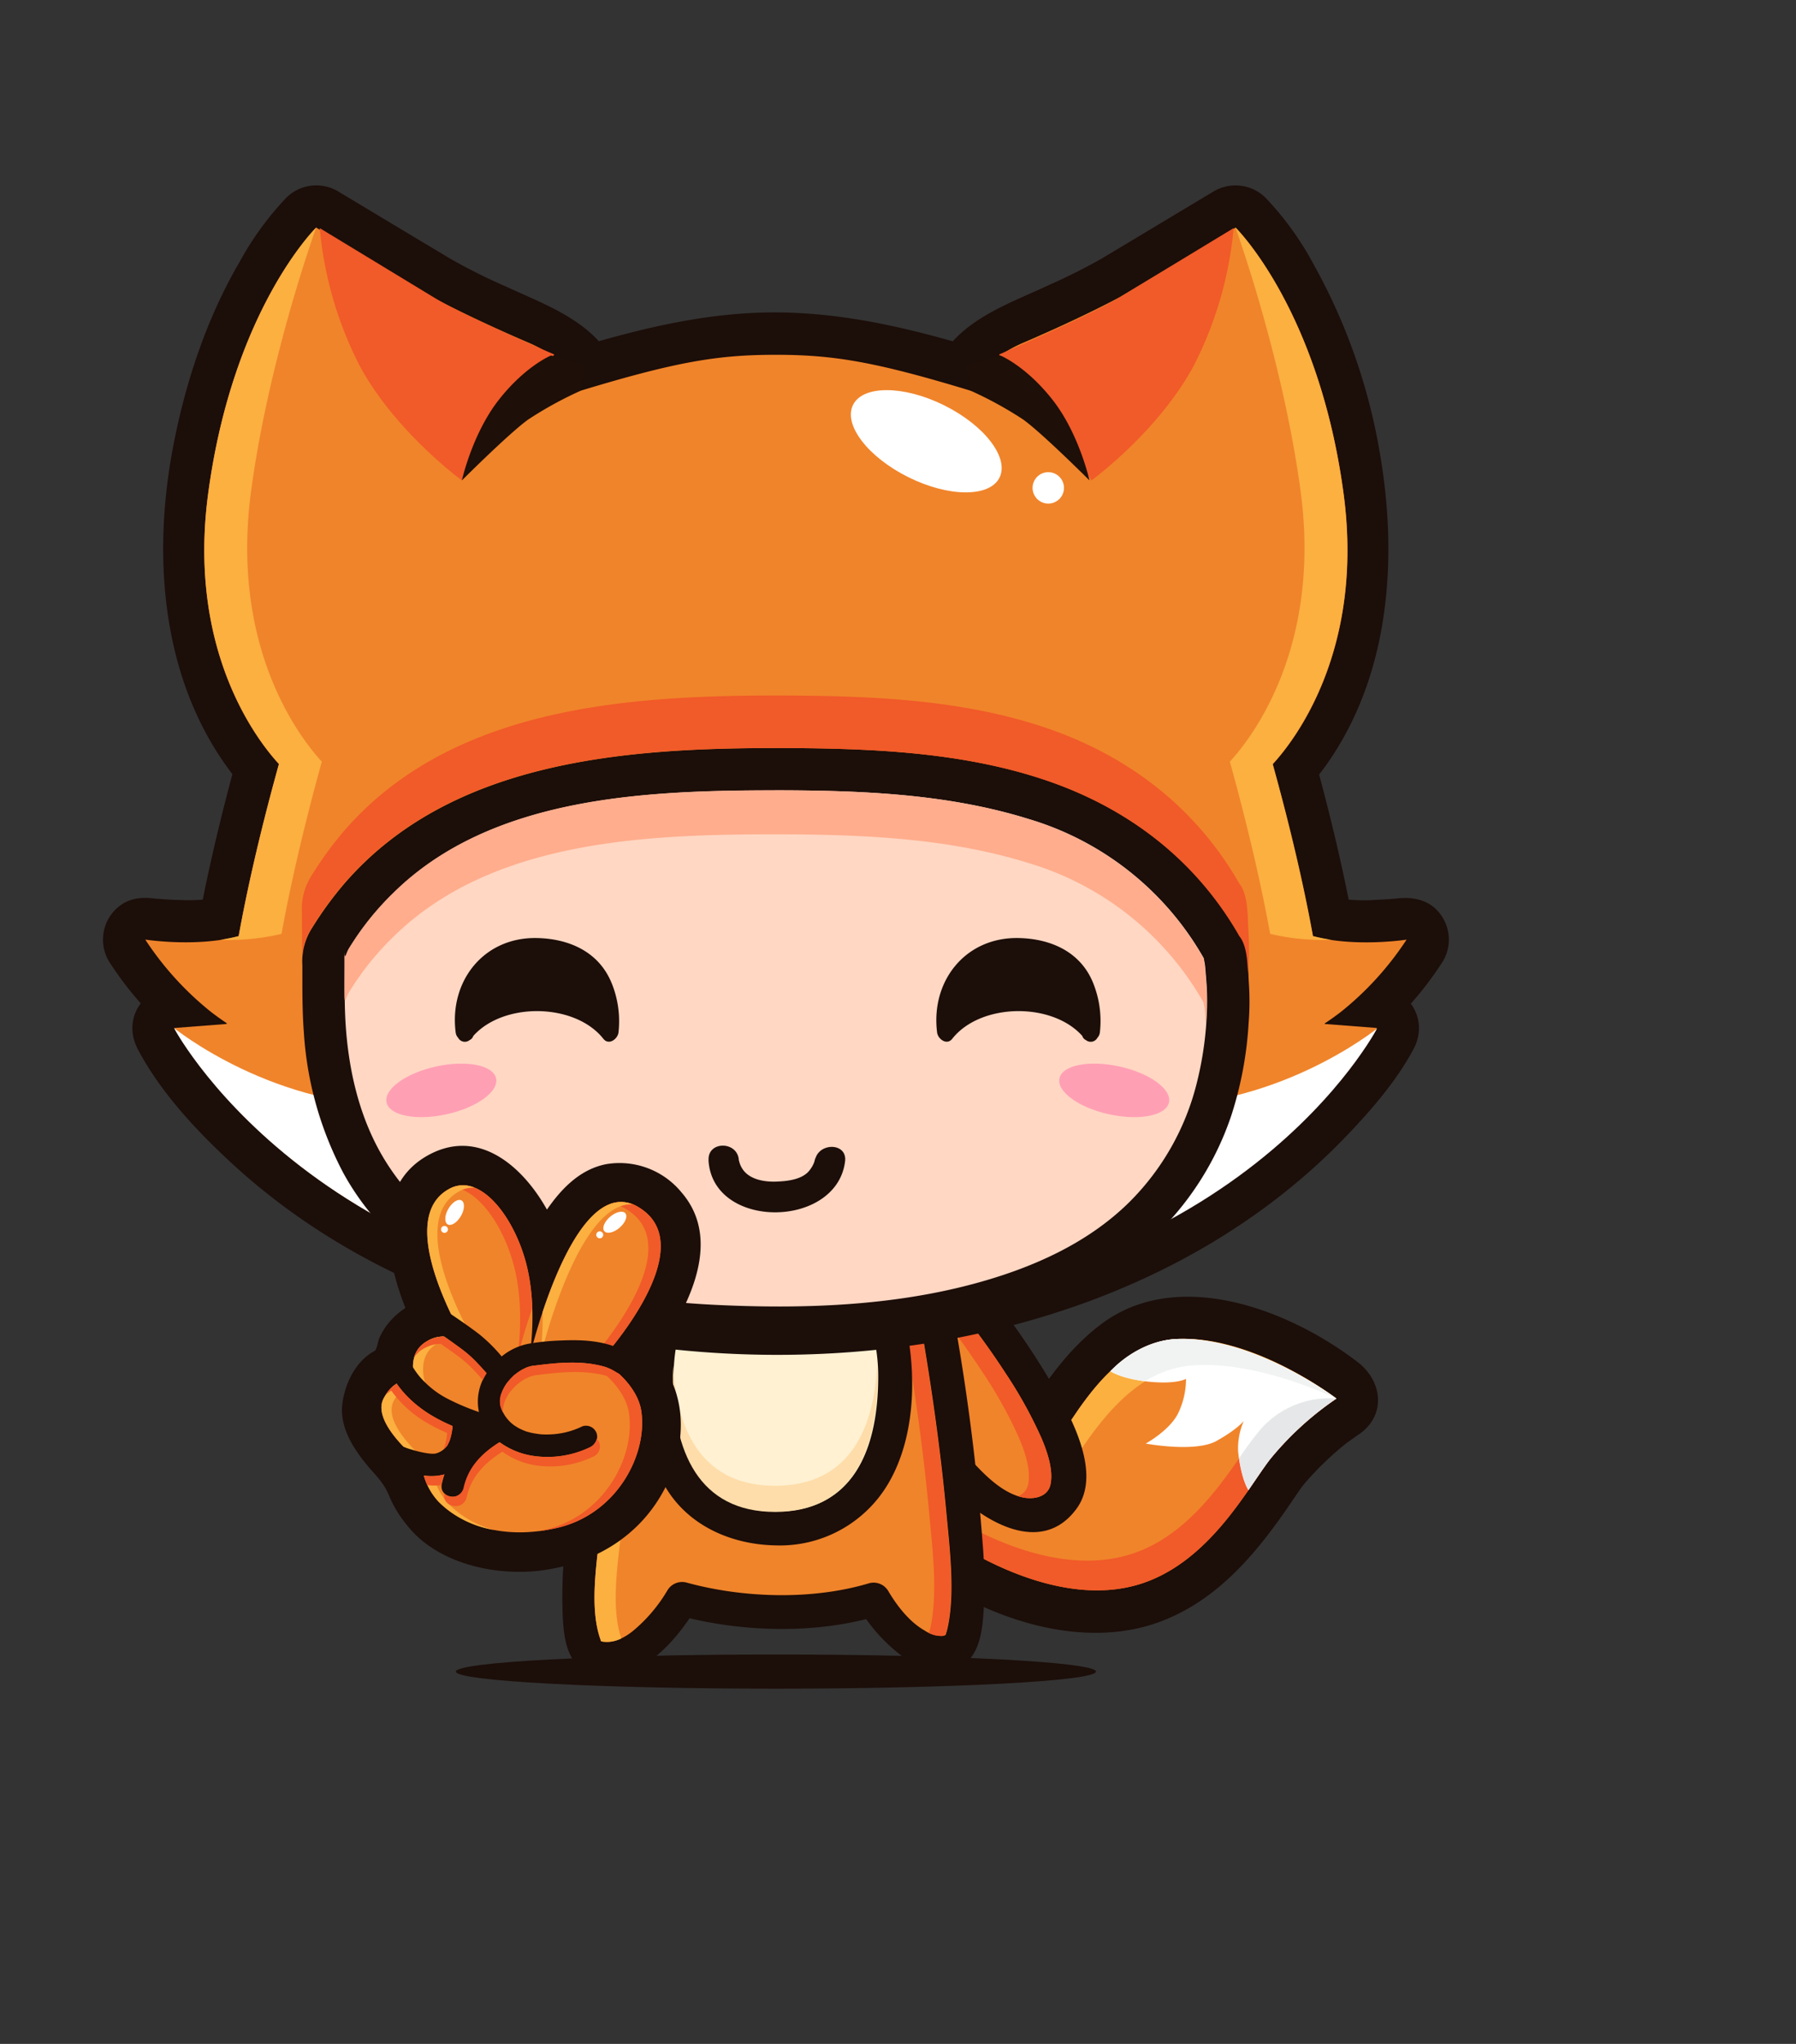 <svg xmlns="http://www.w3.org/2000/svg" xmlns:xlink="http://www.w3.org/1999/xlink" width="349" height="397" viewBox="0 0 349 397">
  <rect x="0" y="0" width="349" height="397" fill="#333333" stroke="none"/>
  <defs>
    <clipPath id="clip-dora_win">
      <rect width="349" height="397"/>
    </clipPath>
  </defs>
  <g id="dora_win" clip-path="url(#clip-dora_win)">
    <g id="dora_win-2" data-name="dora_win" transform="translate(-23.723 -7.496)">
      <path id="Path_4659" data-name="Path 4659" d="M209.04,294.76s10.03,2.72,16.6-2.49c4.03-3.2,11.88-24.07,26.92-24.7s30.85,11.58,30.85,11.58a60.651,60.651,0,0,0-12.73,11.59c-4.15,5.12-11.63,20.02-25.25,24.38-18.57,5.95-40.09-10.72-40.09-10.72l3.7-9.64Z" fill="#ffcf06"/>
      <path id="Path_4660" data-name="Path 4660" d="M206.86,302.68c8.28,2.17,18.64,1.16,25.02-4.99,2.17-2.1,3.77-5,5.38-7.54q1.425-2.25,2.92-4.44c.54-.79,1.1-1.56,1.67-2.32-.96,1.28,1.19-1.38,1.51-1.75.65-.74,1.35-1.44,2.06-2.12.23-.22,2.53-2.11,1.15-1.07a24.148,24.148,0,0,1,2.45-1.56c.42-.23.85-.45,1.29-.65-.85.36-.83.37.06.04.37-.13,3.27-.64,1.43-.44a24.18,24.18,0,0,1,3.71-.02,32.351,32.351,0,0,1,6.5,1.36,54.625,54.625,0,0,1,17.25,9.07V272.06a64.132,64.132,0,0,0-17.76,17.41c-1,1.45-1.98,2.92-3,4.36a35.243,35.243,0,0,1-2.97,3.89,32.042,32.042,0,0,1-9.33,8.16c-3.42,1.97-6.95,2.47-11.53,2.23a26.221,26.221,0,0,1-5.7-1.05,53.285,53.285,0,0,1-6.49-2.2c1.28.51-1.45-.68-1.7-.8-.9-.42-1.78-.88-2.66-1.34-1.51-.79-2.97-1.66-4.42-2.55a49.745,49.745,0,0,1-4.22-2.87q1.89,4.635,3.78,9.28,1.845-4.815,3.7-9.64c1.61-4.19-1.74-9.01-5.74-10.11-4.64-1.28-8.51,1.56-10.11,5.74q-1.845,4.815-3.7,9.64c-1.42,3.71,1.04,7.17,3.78,9.28,12.88,9.91,32.27,16.95,48.13,10.94,10.34-3.92,17.58-12.07,23.78-20.9.99-1.4,1.94-2.83,2.91-4.24.39-.57.8-1.13,1.21-1.69-.99,1.26-.98,1.28.02.04.74-.88,1.53-1.72,2.32-2.55a60.906,60.906,0,0,1,6.38-5.74c-1.32,1.05,1.08-.76,1.61-1.09,5.61-3.64,4.91-10.43,0-14.19-13.27-10.18-34.96-18.57-49.86-7.36-6.95,5.23-11.54,12.39-16.19,19.6-.36.55-.73,1.1-1.1,1.65-.88,1.27,1.39-1.61.07-.1-1.14,1.31,1.64-.97-.55.4a5.524,5.524,0,0,1-2.26.8c-1.02.19-1.15.22-.37.11-.54.05-1.09.08-1.63.1a26,26,0,0,1-2.93-.1c-1.86-.15,1.72.33-.48-.08-.34-.06-.68-.14-1.02-.23-10.26-2.7-14.61,13.16-4.37,15.85Z" fill="#1c0e09"/>
      <path id="Path_4661" data-name="Path 4661" d="M209.04,294.76s10.03,2.72,16.6-2.49c4.03-3.2,11.88-24.07,26.92-24.7s30.85,11.58,30.85,11.58a60.651,60.651,0,0,0-12.73,11.59c-4.15,5.12-11.63,20.02-25.25,24.38-18.57,5.95-40.09-10.72-40.09-10.72l3.7-9.64Z" fill="#f0842a"/>
      <path id="Path_4662" data-name="Path 4662" d="M211.07,299.99s10.03,2.73,16.6-2.49c4.03-3.2,11.96-23.07,26.92-24.7,12.95-1.41,28.82,6.35,28.82,6.35s-15.8-12.21-30.85-11.58-22.89,21.5-26.92,24.7c-6.57,5.21-16.6,2.49-16.6,2.49l-3.7,9.64s1.16.9,3.18,2.21l2.54-6.62Z" fill="#fbb040"/>
      <path id="Path_4663" data-name="Path 4663" d="M268.81,284.97c-4.47,4.85-11.63,20.02-25.25,24.38-14.22,4.55-30.16-4.15-36.86-8.48l-1.35,3.53s21.52,16.67,40.09,10.72c13.61-4.36,21.09-19.26,25.25-24.38a60.377,60.377,0,0,1,12.73-11.59,17.754,17.754,0,0,0-14.6,5.82Z" fill="#f15a29"/>
      <path id="Path_4664" data-name="Path 4664" d="M283.41,279.15s-15.8-12.01-30.85-11.58c-5.78.16-10.68,3.64-13.06,6.28,0,0,2.14,1.5,7.51,2.03s7.18-.55,7.18-.55a15.456,15.456,0,0,1-1.51,6.64c-1.65,3.38-6.32,5.92-6.32,5.92s9.63,1.81,13.78-.52,5.28-3.88,5.28-3.88a13.2,13.2,0,0,0-1.1,5.99c.62,5.53,2,7.46,2,7.46,1.15-1.69,3.5-5.15,4.35-6.2a60.377,60.377,0,0,1,12.73-11.59Z" fill="#fff"/>
      <path id="Path_4665" data-name="Path 4665" d="M239.76,273.57c-.09.09-.17.18-.25.27,0,0,1.94,1.35,6.75,1.95a19.636,19.636,0,0,1,8.33-2.99c12.95-1.41,28.82,6.35,28.82,6.35s-15.8-12.01-30.85-11.58c-5.03.21-9.26,2.69-12.8,6.01Z" fill="#f1f2f2"/>
      <path id="Path_4666" data-name="Path 4666" d="M268.81,284.97a63.748,63.748,0,0,0-4.31,5.81c.65,4.37,1.75,6.03,1.83,6.15,1.71-2.47,3.12-4.64,4.27-6.08a1.061,1.061,0,0,1,.09-.11,60.377,60.377,0,0,1,12.73-11.59,17.754,17.754,0,0,0-14.6,5.82Z" fill="#e6e7e8"/>
      <path id="Path_4667" data-name="Path 4667" d="M138.39,258.25s-29.43,34.95-16.66,42.49,31.82-24.99,31.82-24.99l-15.16-17.5Z" fill="#f0842a"/>
      <path id="Path_4668" data-name="Path 4668" d="M136.06,255.93a155,155,0,0,0-12.46,17.16c-4.33,6.9-11.29,18.06-7.27,26.46,1.87,3.91,6.37,5.9,10.56,5.55,5.12-.43,9.5-3.66,13.21-6.96,6.45-5.74,11.74-13.15,16.17-20.53.04-.07.08-.14.12-.2a3.358,3.358,0,0,0-.51-3.98l-15.16-17.5c-2.78-3.21-7.41,1.46-4.65,4.65l15.16,17.5c-.17-1.33-.34-2.66-.51-3.98a95.351,95.351,0,0,1-11.5,15.65c-2.85,3.14-6.23,6.54-10.24,8.16-2.59,1.05-6.07.83-6.9-1.6-.98-2.86.56-6.77,1.69-9.59a72.711,72.711,0,0,1,6.55-11.92,138.055,138.055,0,0,1,10.41-14.21c2.71-3.22-1.92-7.9-4.65-4.65Z" fill="#1c0e09"/>
      <path id="Path_4669" data-name="Path 4669" d="M126.4,288.97a72.711,72.711,0,0,1,6.55-11.92c2.43-3.79,5.05-7.48,7.84-11.02l-2.32-2.68c-2.91,3.67-5.64,7.51-8.16,11.44a72.3,72.3,0,0,0-6.55,11.92c-1.13,2.82-2.67,6.73-1.69,9.59a3.265,3.265,0,0,0,2.59,2.06c-.85-2.84.65-6.64,1.75-9.39Z" fill="#fbb040"/>
      <path id="Path_4670" data-name="Path 4670" d="M211.42,258.25s29.43,34.95,16.66,42.49-30.64-25.12-30.64-25.12l13.98-17.36Z" fill="#f0842a"/>
      <path id="Path_4671" data-name="Path 4671" d="M209.09,260.58a143.152,143.152,0,0,1,10.06,13.68,85.2,85.2,0,0,1,6.76,12.14c1.24,2.8,2.59,6.64,1.93,9.52-.55,2.39-3.42,3.04-6.01,2.28-3.99-1.17-7.32-4.8-10.02-7.76a86.254,86.254,0,0,1-11.55-16.48c-.17,1.33-.34,2.66-.51,3.98q6.99-8.685,13.98-17.36c2.63-3.27-1.99-7.95-4.65-4.65q-6.99,8.685-13.98,17.36a3.391,3.391,0,0,0-.51,3.98,92.491,92.491,0,0,0,13.93,19.27c6.07,6.37,17.54,13.38,24.4,4,5.37-7.33-1.95-19.48-5.72-25.81a145.939,145.939,0,0,0-13.4-18.72.572.572,0,0,0-.07-.08c-2.73-3.25-7.36,1.43-4.65,4.65Z" fill="#1c0e09"/>
      <path id="Path_4672" data-name="Path 4672" d="M225.89,286.4a85.753,85.753,0,0,0-6.76-12.14c-2.42-3.7-4.99-7.33-7.73-10.81-.74.92-1.48,1.84-2.22,2.75,1.96,2.62,3.83,5.32,5.62,8.05a85.75,85.75,0,0,1,6.76,12.14c1.24,2.8,2.59,6.64,1.93,9.52a3.1,3.1,0,0,1-1.92,2.2,1.827,1.827,0,0,0,.25.08c2.58.76,5.46.11,6.01-2.28.66-2.88-.68-6.72-1.93-9.52Z" fill="#f15a29"/>
      <path id="Path_4673" data-name="Path 4673" d="M112.31,332.18c0,1.83,27.85,3.32,62.19,3.32s62.19-1.49,62.19-3.32-27.85-3.32-62.19-3.32S112.31,330.35,112.31,332.18Z" fill="#1c0e09"/>
      <path id="Path_4674" data-name="Path 4674" d="M205.16,260.19s11.77,65.16,3.77,67.96-15.43-9.96-15.43-9.96-6.38,1.95-17.38,2.15a76.7,76.7,0,0,1-19.86-2.28s-8.2,14.19-17.06,11.26,5.21-69.3,5.21-69.3l60.75.16Z" fill="#f0842a"/>
      <path id="Path_4675" data-name="Path 4675" d="M201.99,261.06c2.42,13.42,4.4,26.97,5.66,40.55.66,7.11,1.7,15.56.17,22.26a13.284,13.284,0,0,1-.42,1.4c.18-.49-.4.44-.07.08q-.39.345.24-.18c1.02-.67-.23.05-.69.09a6.038,6.038,0,0,1-3.46-1.04c-2.96-1.67-5.38-4.79-7.09-7.69a3.31,3.31,0,0,0-3.71-1.51c-11.04,3.31-24.45,2.9-35.49-.13a3.318,3.318,0,0,0-3.71,1.51,30.106,30.106,0,0,1-6.5,7.72c-1.64,1.4-3.95,2.64-6.17,2.22-.97-.18-.22-.03.09.38-.47-.61-.4-.68-.44-.79-2.26-6.32-.64-15.44.09-22.27a424.184,424.184,0,0,1,7.09-42.77c-1.06.8-2.11,1.61-3.17,2.41q30.375.075,60.75.16c4.24.01,4.24-6.56,0-6.58q-30.375-.075-60.75-.16a3.3,3.3,0,0,0-3.17,2.41,421.047,421.047,0,0,0-7.7,48.28,99.052,99.052,0,0,0-.49,13.56c.14,2.96.39,6.51,2.11,9.05,2.88,4.25,8.91,3.21,12.86,1.22,4.49-2.27,8.02-6.75,10.68-10.9l.39-.63c-1.24.5-2.48,1.01-3.71,1.51,12.13,3.33,26.86,3.76,38.98.13-1.24-.5-2.48-1.01-3.71-1.51a32.347,32.347,0,0,0,8.28,9.27c3.32,2.53,10.16,4.48,13.3.58,2.04-2.53,2.38-5.95,2.62-9.08a94.441,94.441,0,0,0-.18-13.35,427.914,427.914,0,0,0-6.34-47.96c-.75-4.17-7.09-2.4-6.34,1.75Z" fill="#1c0e09"/>
      <path id="Path_4676" data-name="Path 4676" d="M207.59,301.61c-1.18-12.77-3.01-25.51-5.23-38.14-18.44-.05-20.64-.05-3.29,0,2.23,12.63,4.06,25.37,5.23,38.14.66,7.11,1.7,15.56.17,22.26a7.489,7.489,0,0,1-.23.81,4.818,4.818,0,0,0,2.58.57,2.088,2.088,0,0,0,.58-.18,10.471,10.471,0,0,0,.36-1.21c1.52-6.7.48-15.15-.17-22.26Z" fill="#f15a29"/>
      <path id="Path_4677" data-name="Path 4677" d="M144.61,303.67c1.45-13.52,3.81-27.01,6.58-40.33-1.37,0-2.74,0-4.11-.01-2.77,13.33-5.14,26.82-6.58,40.34-.73,6.83-2.35,15.95-.09,22.27a.972.972,0,0,0,.15.37c.06.01.12.02.2.04a6.063,6.063,0,0,0,3.7-.61c-2.16-6.31-.57-15.31.15-22.07Z" fill="#fbb040"/>
      <path id="Path_4678" data-name="Path 4678" d="M193.68,267.91a34.421,34.421,0,0,1,.7,6.9c0,14.51-5.02,26.28-19.88,26.28s-19.88-11.76-19.88-26.28a34.421,34.421,0,0,1,.7-6.9h38.36Z" fill="#35b32b"/>
      <path id="Path_4679" data-name="Path 4679" d="M187.34,269.66c1.08,5.74.5,13.23-1.6,17.89-2.23,4.94-5.54,6.87-11.24,6.96a13.258,13.258,0,0,1-6.69-1.51c-1.97-1.08-2.98-2.45-4.23-4.79-2.5-4.69-3.03-12.68-1.92-18.55-2.11,1.61-4.23,3.22-6.34,4.83h38.36c8.48,0,8.48-13.15,0-13.15H155.32c-2.74,0-5.8,1.99-6.34,4.83-1.8,9.55-1.08,19.88,3.25,28.68,4.2,8.55,13.09,12.67,22.27,12.82a24.419,24.419,0,0,0,21.93-12.18c4.94-8.53,5.37-19.88,3.59-29.32-.66-3.53-4.85-5.48-8.09-4.59-3.67,1.01-5.25,4.57-4.59,8.09Z" fill="#1c0e09"/>
      <path id="Path_4680" data-name="Path 4680" d="M193.68,267.91a34.421,34.421,0,0,1,.7,6.9c0,14.51-5.02,26.28-19.88,26.28s-19.88-11.76-19.88-26.28a34.421,34.421,0,0,1,.7-6.9h38.36Z" fill="#fff1d2"/>
      <path id="Path_4681" data-name="Path 4681" d="M174.35,296.09c13.86,0,19.16-10.24,19.81-23.39.04.72.07,1.45.07,2.19,0,14.51-5.02,26.28-19.88,26.28s-19.88-11.77-19.88-26.28c0-.74.03-1.47.07-2.19.65,13.15,5.95,23.39,19.81,23.39Z" fill="#feddaa"/>
      <path id="Path_4682" data-name="Path 4682" d="M281.14,206.29c.91-.6,1.92-1.31,3.05-2.17a60.215,60.215,0,0,0,12.86-14.11s-9.89,1.54-18.12-.64l-.11-.03c-1.48-8.16-3.9-19.27-7.81-33.36,3.92-4.23,17.96-21.78,13.8-52.66-4.82-35.78-20.99-51.61-20.99-51.61L241.46,65.13s-6.88,3.78-18.93,8.95c-6.14,2.63-8.88,6.34-10.09,9.34-18.76-5.71-26.84-7.01-37.98-7.01s-19.18,1.29-37.92,6.98c-1.21-3-3.96-6.69-10.08-9.32-12.04-5.16-18.93-8.95-18.93-8.95L85.17,51.7S69,67.53,64.18,103.31c-4.14,30.72,9.73,48.25,13.74,52.6-3.93,14.14-6.35,25.28-7.83,33.45h-.02c-8.23,2.18-18.12.64-18.12.64A60.256,60.256,0,0,0,64.8,204.11c1.1.83,2.08,1.53,2.97,2.12a1.258,1.258,0,0,1-.01.16l-10.15.78S86.49,262.2,174.19,262.2s117.1-55.03,117.1-55.03l-10.15-.78v-.11Z" fill="#ffcf06"/>
      <path id="Path_4683" data-name="Path 4683" d="M285.29,213.38a65.162,65.162,0,0,0,18.85-19.22,8.217,8.217,0,0,0,0-8.3c-2.03-3.46-5.57-4.34-9.28-3.78-.64.1,2.74-.33.51-.09-1.43.16-2.87.23-4.3.29a31.255,31.255,0,0,1-10.07-.87l5.74,5.74c-2.06-11.24-4.77-22.35-7.81-33.36-.7,2.67-1.41,5.33-2.11,8,16.51-17.93,19.03-43.38,15.01-66.44a114.175,114.175,0,0,0-12.84-36.5,58.883,58.883,0,0,0-9.36-12.95,8.306,8.306,0,0,0-9.96-1.29Q248.8,51.135,237.93,57.65a113.312,113.312,0,0,1-10.15,5.11c-8.5,4-18.42,7.1-22.44,16.5q4.635-1.89,9.28-3.78c-13.17-3.99-26.33-7.26-40.17-7.3-13.79-.04-26.98,3.31-40.1,7.28q4.635,1.89,9.28,3.78c-3.9-9.06-13.27-12.24-21.53-16.06a114.459,114.459,0,0,1-10.86-5.42q-10.965-6.57-21.92-13.15a8.277,8.277,0,0,0-9.96,1.29,59.437,59.437,0,0,0-9.05,12.42C63.87,69.33,59.76,81.76,57.37,94.24c-4.46,23.28-1.88,49.31,14.75,67.49-.7-2.67-1.41-5.33-2.11-8-3.05,11.04-5.77,22.18-7.83,33.45l5.74-5.74a30.847,30.847,0,0,1-9.09.87c-1.55-.01-3.09-.12-4.63-.26-.49-.04-.98-.1-1.47-.16,2.77.33,2.02.28,1.41.19-3-.45-5.74-.15-8,2.11a8.25,8.25,0,0,0-1.29,9.96,65.328,65.328,0,0,0,18.77,19.17c-1.36-2.37-2.71-4.73-4.07-7.1a.86.86,0,0,1-.01.16l8.22-8.22-10.15.78c-6.28.48-10.14,6.59-7.1,12.37,4.47,8.47,11.59,16.04,18.59,22.45,17.74,16.25,40.03,26.87,63.38,32.18,52.26,11.9,114.95,2.05,153.16-38.08,4.72-4.95,9.49-10.49,12.74-16.55,3.09-5.77-.85-11.89-7.1-12.37l-10.15-.78,8.22,8.22v-.11a8.338,8.338,0,0,0-8.22-8.22c-4.32,0-8.43,3.74-8.22,8.22v.11c.22,4.74,3.59,7.86,8.22,8.22l10.15.78q-3.555-6.18-7.1-12.37a51.221,51.221,0,0,1-4.2,6.31c-.18.24-.36.47-.54.71-.82,1.07,1.37-1.76.52-.67-.42.53-.84,1.06-1.27,1.58-1.05,1.28-2.14,2.52-3.25,3.75a110.6,110.6,0,0,1-8.23,8.12c-1.6,1.43-3.25,2.8-4.93,4.14-.33.26-1.88,1.45-.13.11-.46.35-.93.7-1.39,1.05-1.12.83-2.26,1.64-3.41,2.43a124.887,124.887,0,0,1-14.13,8.4c-2.59,1.33-5.23,2.55-7.91,3.71,1.62-.7-.7.28-.84.34-.72.29-1.44.57-2.16.85-1.73.67-3.47,1.29-5.22,1.89a153.57,153.57,0,0,1-20.87,5.46c-29.75,5.71-62.7,3.49-91.52-7.92-.14-.06-2.48-1.02-.85-.33-.69-.29-1.37-.59-2.05-.89-1.33-.59-2.65-1.21-3.97-1.85-2.7-1.3-5.35-2.72-7.96-4.21a122.5,122.5,0,0,1-12.95-8.58c-1.59-1.2,1.41,1.11-.13-.11-.44-.34-.87-.69-1.3-1.04-.84-.68-1.66-1.37-2.47-2.07-1.65-1.41-3.24-2.89-4.8-4.39a103.2,103.2,0,0,1-7.21-7.73c-.6-.71-1.19-1.44-1.77-2.17-1.19-1.5,1.09,1.42.31.4-.24-.32-.48-.64-.71-.95-.82-1.11-1.62-2.25-2.38-3.41-.62-.94-1.23-1.9-1.76-2.9q-3.555,6.18-7.1,12.37l10.15-.78a8.427,8.427,0,0,0,8.22-8.22c.28-4.38-3.16-6.56-6.23-8.78a40.6,40.6,0,0,1-5.46-5.11c-.86-.91-1.67-1.86-2.47-2.82-.35-.42-.7-.85-1.04-1.29q.78,1,0-.03c-.61-.82-1.19-1.65-1.74-2.52q-4.635,6.03-9.28,12.07c7.34,1.1,15.32,1.44,22.51-.65,2.57-.75,5.23-2.97,5.74-5.74,1.34-7.3,2.96-14.55,4.74-21.75q.855-3.42,1.76-6.83c.78-2.96,2.17-6.15,1.32-9.24a11.333,11.333,0,0,0-2.81-4.41c-.47-.54-2.27-2.86-.5-.55a51.878,51.878,0,0,1-3.29-4.91c-.62-1.04-1.19-2.1-1.75-3.18-.3-.58-.58-1.18-.87-1.77-.19-.41-.38-.83-.57-1.25h0a59.466,59.466,0,0,1-4.35-19.91c-.45-8.96.98-17.84,3.11-26.52A111.811,111.811,0,0,1,78.13,80.2c.57-1.6,1.19-3.18,1.84-4.75-.61,1.48.39-.85.43-.93.4-.9.83-1.79,1.27-2.68a78.013,78.013,0,0,1,7.18-11.93c1.23-1.67-1.28,1.57.2-.24.32-.39.64-.77.97-1.15.3-.34.6-.68.93-1l-9.96,1.29q10.635,6.375,21.28,12.76c2.62,1.57,5.4,2.89,8.15,4.22,4.26,2.06,8.61,3.9,12.91,5.85a12.738,12.738,0,0,1,4.45,3.05c1.68,1.7-.7-1.17.5.64a13.99,13.99,0,0,1,1.14,2.21c1.41,3.27,6.09,4.74,9.28,3.78a205.344,205.344,0,0,1,21.42-5.56c1.24-.23,2.48-.43,3.73-.61-1.95.28.4-.03.67-.06.7-.08,1.4-.13,2.1-.19,2.6-.21,5.21-.27,7.82-.28s5.22.08,7.82.28c1.18.09,2.35.21,3.52.35-1.98-.23.47.08.72.12.76.12,1.52.25,2.27.39a189.451,189.451,0,0,1,21.46,5.58c3.18.97,7.88-.51,9.28-3.78.24-.57.5-1.1.79-1.65.12-.23,1.39-1.95.32-.63a10.066,10.066,0,0,1,4-3.14c4.15-2.33,8.81-3.93,13.11-5.97,2.93-1.39,5.9-2.78,8.69-4.45q10.755-6.45,21.52-12.91l-9.96-1.29c.28.27.54.56.8.85.32.35.62.71.92,1.08.19.23.38.47.57.71.79.99-1.43-1.89-.19-.24a77.219,77.219,0,0,1,7.18,11.93c.67,1.35,1.29,2.72,1.9,4.1-.66-1.51.4.99.42,1.04.32.79.62,1.6.92,2.4a113.376,113.376,0,0,1,3.64,11.85,93.817,93.817,0,0,1,3.12,26.41,59.453,59.453,0,0,1-4.27,19.81c-.87,2.22.66-1.47-.27.63-.27.61-.56,1.21-.85,1.81-.54,1.11-1.13,2.19-1.73,3.26a54.313,54.313,0,0,1-3.57,5.45c-.95,1.27,1.26-1.6.33-.43-.21.26-.43.52-.65.78-.35.41-.71.82-1.07,1.21-4.66,5.06-.77,12.8.69,18.56,1.91,7.54,3.6,15.14,5.01,22.79.51,2.78,3.17,4.99,5.74,5.74,7.22,2.1,15.23,1.78,22.6.67q-4.635-6.03-9.28-12.07c-.34.54-.7,1.06-1.07,1.58-.35.5-.71.98-1.07,1.47,1.03-1.39-1.02,1.24-1.22,1.47a46.208,46.208,0,0,1-9.61,8.81c-3.71,2.49-5.32,7.2-2.95,11.24,2.16,3.69,7.52,5.45,11.25,2.95Z" fill="#1c0e09"/>
      <path id="Path_4684" data-name="Path 4684" d="M281.14,206.29c.91-.6,1.92-1.31,3.05-2.17a60.215,60.215,0,0,0,12.86-14.11s-9.89,1.54-18.12-.64l-.11-.03c-1.48-8.16-3.9-19.27-7.81-33.36,3.92-4.23,17.96-21.78,13.8-52.66-4.82-35.78-20.99-51.61-20.99-51.61L241.46,65.13s-6.88,3.78-18.93,8.95c-6.14,2.63-8.88,6.34-10.09,9.34-18.76-5.71-26.84-7.01-37.98-7.01s-19.18,1.29-37.92,6.98c-1.21-3-3.96-6.69-10.08-9.32-12.04-5.16-18.93-8.95-18.93-8.95L85.17,51.7S69,67.53,64.18,103.31c-4.14,30.72,9.73,48.25,13.74,52.6-3.93,14.14-6.35,25.28-7.83,33.45h-.02c-8.23,2.18-18.12.64-18.12.64A60.256,60.256,0,0,0,64.8,204.11c1.1.83,2.08,1.53,2.97,2.12a1.258,1.258,0,0,1-.01.16l-10.15.78S86.49,262.2,174.19,262.2s117.1-55.03,117.1-55.03l-10.15-.78v-.11Z" fill="#f0842a"/>
      <path id="Path_4685" data-name="Path 4685" d="M70.1,189.32h-.02a34.429,34.429,0,0,1-3.5.71,43.572,43.572,0,0,0,11.83-1.14h.02c1.48-8.17,3.91-19.31,7.83-33.45-4.01-4.35-17.88-21.88-13.74-52.6C76.03,76.8,85.18,51.67,85.18,51.67S69.01,67.5,64.19,103.28c-4.14,30.72,9.73,48.25,13.74,52.6-3.93,14.14-6.35,25.28-7.83,33.45Z" fill="#fbb040"/>
      <path id="Path_4686" data-name="Path 4686" d="M278.87,189.32h.02a34.429,34.429,0,0,0,3.5.71,43.572,43.572,0,0,1-11.83-1.14h-.02c-1.48-8.17-3.91-19.31-7.83-33.45,4.01-4.35,17.88-21.88,13.74-52.6-3.51-26.04-12.66-51.17-12.66-51.17s16.17,15.83,20.99,51.61c4.14,30.72-9.73,48.25-13.74,52.6,3.93,14.14,6.35,25.28,7.83,33.45Z" fill="#fbb040"/>
      <path id="Path_4687" data-name="Path 4687" d="M85.86,51.81a72.951,72.951,0,0,0,7.76,26.74c6.9,12.82,19.86,22.26,19.86,22.26l7.26-10.76,10.7-13.7s-17.54-7.52-23.25-10.99S85.85,51.8,85.85,51.8Z" fill="#f15a29"/>
      <path id="Path_4688" data-name="Path 4688" d="M263.44,51.81a72.951,72.951,0,0,1-7.76,26.74c-6.9,12.82-19.86,22.26-19.86,22.26l-7.26-10.76-10.7-13.7s17.54-7.52,23.25-10.99S263.45,51.8,263.45,51.8Z" fill="#f15a29"/>
      <path id="Path_4689" data-name="Path 4689" d="M136.56,83.39a73.064,73.064,0,0,0-10.19,5.59c-3.77,2.71-12.89,11.83-12.89,11.83s2-9.07,7.18-15.66,10.13-8.6,10.13-8.6l6.71,1.77-.94,5.06Z" fill="#1e0f08"/>
      <path id="Path_4690" data-name="Path 4690" d="M212.35,83.39a73.064,73.064,0,0,1,10.19,5.59c3.77,2.71,12.89,11.83,12.89,11.83s-2-9.07-7.18-15.66-10.13-8.6-10.13-8.6l-6.71,1.77.94,5.06Z" fill="#1e0f08"/>
      <path id="Path_4691" data-name="Path 4691" d="M291.33,207.28c-3.05,2.37-24.16,17.83-51.17,14.63-28.98-3.44-28.48-38.48-65.66-38.48s-36.69,35.04-65.67,38.48c-27.47,3.26-48.84-12.8-51.31-14.74.97,1.8,30.37,55.03,116.67,55.03s115.32-51.69,117.13-54.92Z" fill="#fff"/>
      <path id="Path_4692" data-name="Path 4692" d="M174.01,156.89c37.76,0,70.61,4.28,87.5,35.24.31-.61.91,8.37.91,8.37,0,33.78-18.93,65.1-89.48,64.81-69.83-.29-86.35-31.03-86.35-64.81v-8.45c16.91-30.14,49.71-35.16,87.43-35.16Z" fill="#ffd7c3"/>
      <path id="Path_4693" data-name="Path 4693" d="M174.01,161c16.67.02,33.64.6,49.68,5.6a58.148,58.148,0,0,1,34.28,27.6,4.16,4.16,0,0,0,5.62,1.47c.02,0,.03-.02.05-.02l-5.62-1.47c-.67-1.28-.23-.12-.12.99.11,1.19.2,2.38.29,3.57a49.6,49.6,0,0,1,.04,5.72,66.179,66.179,0,0,1-1.9,13.21,49.4,49.4,0,0,1-13.11,23.28c-8.13,8.06-18.9,12.8-29.8,15.78-16.39,4.48-33.83,5.04-50.71,4.22-23.39-1.14-51.23-6.71-64.34-28.34-4.61-7.61-6.75-16.46-7.42-25.26-.33-4.29-.24-8.59-.24-12.89v-2.32c0,2.3.26.58.84-.38.47-.77.97-1.53,1.47-2.28a54.7,54.7,0,0,1,7.1-8.46c18.95-18.76,48.89-19.97,73.9-20,5.3,0,5.3-8.23,0-8.22-29.2.04-62.65,2.58-83.2,26.12a68.465,68.465,0,0,0-6.37,8.69,12,12,0,0,0-1.97,7.44c0,4.29-.04,8.58.28,12.86a67.471,67.471,0,0,0,7.67,27.41c12.03,21.98,37.47,30.09,60.83,32.9a189.99,189.99,0,0,0,53.14-1.15c12.69-2.09,25.42-6.16,36.15-13.41a57.722,57.722,0,0,0,22.47-29.58,71.5,71.5,0,0,0,3.34-17.93,52.222,52.222,0,0,0,.06-7.4c-.2-2.72,0-6.23-1.3-8.7a4.149,4.149,0,0,0-5.62-1.47c-.02,0-.03.02-.05.02l5.62,1.47c-8.32-15-21.46-25.28-37.58-30.85-17-5.87-35.67-6.41-53.47-6.43-5.3,0-5.3,8.21,0,8.22Z" fill="#1c0e09"/>
      <path id="Path_4694" data-name="Path 4694" d="M90.66,200.67c0,2.3.26.58.84-.38.47-.77.97-1.53,1.47-2.28a54.7,54.7,0,0,1,7.1-8.46c18.95-18.76,48.89-19.97,73.9-20,16.67.02,33.64.6,49.67,5.6a58.132,58.132,0,0,1,33.96,27.07c0,.17.18.84.24,1.5.08.89.15,1.77.22,2.66.04-.64.08-1.28.11-1.93a47.469,47.469,0,0,0-.04-5.72c-.09-1.19-.18-2.38-.29-3.56-.06-.66-.24-1.33-.24-1.5a58.132,58.132,0,0,0-33.96-27.07c-16.03-5-33.01-5.59-49.67-5.6-25.01.03-54.95,1.24-73.9,20a54.7,54.7,0,0,0-7.1,8.46c-.5.75-1,1.51-1.47,2.28-.58.96-.84,2.67-.84.38v2.32c0,2.2-.02,4.4,0,6.59v-.37Z" fill="#ffad8d"/>
      <path id="Path_4695" data-name="Path 4695" d="M264.58,189.37a3.565,3.565,0,0,1,.45.67c.97,1.85,1.1,4.27,1.19,6.52.02-.2.03-.4.05-.61a52.222,52.222,0,0,0,.06-7.4c-.2-2.72,0-6.23-1.3-8.7a3.565,3.565,0,0,0-.45-.67c-8.34-14.62-21.31-24.68-37.17-30.16-17-5.87-35.67-6.41-53.47-6.43-29.2.04-62.65,2.58-83.2,26.12a68.465,68.465,0,0,0-6.37,8.69,12,12,0,0,0-1.97,7.44c0,2.76,0,5.52.07,8.28a11.157,11.157,0,0,1,1.9-5.52,68.466,68.466,0,0,1,6.37-8.69c20.55-23.54,54-26.09,83.2-26.12,17.8.02,36.47.55,53.47,6.43,15.86,5.48,28.84,15.54,37.17,30.16Z" fill="#f15a29"/>
      <path id="Path_4696" data-name="Path 4696" d="M217.95,100.26c-1.91,3.86-9.84,3.83-17.7-.07s-12.68-10.18-10.77-14.04,9.84-3.83,17.7.07S219.86,96.4,217.95,100.26Z" fill="#fff"/>
      <path id="Path_4697" data-name="Path 4697" d="M227.42,105.31a3.049,3.049,0,1,1,.01,0Z" fill="#fff"/>
      <path id="Path_4698" data-name="Path 4698" d="M120.12,216.95c.56,2.56-3.74,5.69-9.62,6.98s-11.1.27-11.66-2.3,3.74-5.69,9.62-6.98,11.1-.27,11.66,2.3Z" fill="#ff9fb4"/>
      <path id="Path_4699" data-name="Path 4699" d="M142.61,198.54c-2.45-6.14-8.24-8.71-14.55-8.84-10.34-.21-17.07,8.36-15.79,18.34a1.8,1.8,0,0,0,.47,1.02,1.48,1.48,0,0,0,2.24.46,1.315,1.315,0,0,0,.71-.8c5.91-6.63,19.77-6.41,25.27.54,1.06,1.35,2.79.06,2.95-1.22a19.686,19.686,0,0,0-1.29-9.49Z" fill="#1c0e09"/>
      <path id="Path_4700" data-name="Path 4700" d="M229.6,216.95c-.56,2.56,3.74,5.69,9.62,6.98s11.1.27,11.66-2.3-3.74-5.69-9.62-6.98S230.16,214.38,229.6,216.95Z" fill="#ff9fb4"/>
      <path id="Path_4701" data-name="Path 4701" d="M236.19,198.54c-2.43-6.14-8.22-8.71-14.53-8.84-10.34-.21-17.1,8.35-15.84,18.34.16,1.28,1.89,2.57,2.95,1.22,5.49-6.95,19.36-7.17,25.27-.54a1.271,1.271,0,0,0,.7.8,1.48,1.48,0,0,0,2.24-.46,1.8,1.8,0,0,0,.47-1.02,19.671,19.671,0,0,0-1.26-9.49Z" fill="#1c0e09"/>
      <path id="Path_4702" data-name="Path 4702" d="M161.4,232.87c.81,13.58,24.93,13.3,26.54.2.46-3.76-5.43-3.72-5.88,0,.17-1.43,0-.21-.11.14a5.681,5.681,0,0,1-.76,1.4c-1.37,2.04-4.54,2.33-6.72,2.4s-4.96-.38-6.34-2.27a4.789,4.789,0,0,1-.72-1.47c-.21-.68-.14-.81-.11-.41-.23-3.77-6.11-3.79-5.88,0h0Z" fill="#1c0e09"/>
      <path id="Path_4703" data-name="Path 4703" d="M140.52,271.66s20.08-21.82,7.39-29.62-21.33,29.24-21.33,29.24,1.73-9.54-.63-18.47c-2.42-9.15-9.02-17.65-14.97-14.37-11.74,6.47,4.67,32.12,4.67,32.12s-3.57-5.71-9.05-2.48c-4.21,2.49-2.1,8.01-2.1,8.01s-3.52-1.93-6.2,2.98,7.39,12.65,7.39,12.65a12.272,12.272,0,0,0,3.22,7.42c4.02,4.25,12.24,7.7,23.23,5.09,11.47-2.73,17.43-14.18,16.21-22.59C147.49,275.73,140.52,271.66,140.52,271.66Z"/>
      <path id="Path_4704" data-name="Path 4704" d="M152.43,294.06a26.087,26.087,0,0,0,2.12-11.92,18.48,18.48,0,0,0-5.45-11.36q.705-.975,1.38-1.95c3.39-4.93,6.74-10.43,7.53-16.48a16.54,16.54,0,0,0-1.9-10.57c-1.87-3.33-5.28-5.42-8.81-6.55-3.17-1.01-6.49-.04-9.31,1.44a17.969,17.969,0,0,0-5.61,5.13,41.428,41.428,0,0,0-2.54,3.77,34.976,34.976,0,0,0-5.71-8.83,16.068,16.068,0,0,0-5.28-3.94,12.639,12.639,0,0,0-8.48-.69,13.155,13.155,0,0,0-5.73,3.57,11.891,11.891,0,0,0-2.69,4.08,20.086,20.086,0,0,0-1.11,10.27,47.084,47.084,0,0,0,3.61,12.2,11.771,11.771,0,0,0-6.44,8.63c-.25.12-.49.26-.72.4a10.649,10.649,0,0,0-2.61,2.31,12.122,12.122,0,0,0-2.1,3.32,11.282,11.282,0,0,0-.28,7.56c.97,3.36,3.48,6.26,5.85,8.72.58.6,1.17,1.18,1.79,1.73a19.71,19.71,0,0,0,4.53,8.41c2.99,3.4,7.22,5.38,11.46,6.72a31.651,31.651,0,0,0,15.32.58,38.1,38.1,0,0,0,4.58-1.09,31.961,31.961,0,0,0,4.16-1.82,27.942,27.942,0,0,0,12.44-13.64Zm-31.98-38.08a46.6,46.6,0,0,1,.59,10.15c-.03.46-.07.92-.11,1.38-.06-.11-.12-.21-.18-.31a69.307,69.307,0,0,1-3.61-6.47,52.411,52.411,0,0,1-3.95-10.76,20.811,20.811,0,0,1-.34-3.77c.06-.46.14-.92.24-1.37.08-.18.16-.35.25-.52.08-.09.16-.18.25-.27.06-.04.11-.08.17-.12.15.07.29.15.43.23a13.232,13.232,0,0,1,1.51,1.39,25.937,25.937,0,0,1,2.56,3.98,33.636,33.636,0,0,1,2.19,6.48Zm9.3,42.56a31.156,31.156,0,0,1-6.32.49,26.8,26.8,0,0,1-4.87-.91,22.3,22.3,0,0,1-3.48-1.68,16.279,16.279,0,0,1-1.88-1.63,13.058,13.058,0,0,1-.81-1.23,13.776,13.776,0,0,1-.52-1.53,11.793,11.793,0,0,0-.39-2.29,6.708,6.708,0,0,0-2.35-3.1,35.028,35.028,0,0,1-3.42-3.25c-.31-.38-.61-.78-.9-1.18,3.71-.27,6.94-4.21,5.48-8.1-.05-.14-.1-.28-.14-.42a2.3,2.3,0,0,0-.03-.26c.11.1.21.2.31.3.04.06.09.13.13.19a6.154,6.154,0,0,0,8.47,1.72,5.977,5.977,0,0,0,1.93-2.08,6.1,6.1,0,0,0,4.48,3.7,6.189,6.189,0,0,0,7.14-4.86c.67-2.87,1.52-5.7,2.44-8.49a62.668,62.668,0,0,1,6.11-13.47,20.1,20.1,0,0,1,2.35-2.78c.26-.2.53-.38.8-.55.04-.02.08-.03.13-.05.16.08.32.16.48.25a8.148,8.148,0,0,1,.63.54c.09.13.18.27.27.4.06.18.12.35.18.53.04.38.06.76.07,1.13a17.153,17.153,0,0,1-.64,3.01,40.347,40.347,0,0,1-4.14,7.92,60.39,60.39,0,0,1-5.28,6.73,5.7,5.7,0,0,0-1.26,2.21c-.02.05-.03.1-.05.14h0a5.8,5.8,0,0,0-.1,2.89,5.963,5.963,0,0,0,3.24,4.26,22.316,22.316,0,0,1,3.02,2.64,14.794,14.794,0,0,1,1.15,1.69,9.087,9.087,0,0,1,.33.96,14.5,14.5,0,0,1,.11,2.08,20.7,20.7,0,0,1-.71,3.57,16.157,16.157,0,0,1-4.7,7.03,21.38,21.38,0,0,1-3.2,2.12,23.957,23.957,0,0,1-4.05,1.32Z" fill="#1c0e09"/>
      <path id="Path_4705" data-name="Path 4705" d="M153.93,294.47c3.5-8.83,2.83-17.68-3.73-24.8l.24,1.89c6.19-8.62,14.29-22.55,5.71-32.46a15.569,15.569,0,0,0-14.57-5.49c-6.05,1.15-10.04,6.23-13.08,11.15h2.69c-4.25-9.1-13.51-18.82-24.28-12.87-11.29,6.23-7.98,21.17-3.96,30.74.24-.59.48-1.17.72-1.76a14.478,14.478,0,0,0-4.59,3.79,13.278,13.278,0,0,0-1.64,2.73c-.25.52-.47,2.25-.93,2.51-3.69,2.01-5.71,6.23-6.25,10.2-.61,4.51,2.11,8.76,4.85,12.05,1.73,2.07,3.22,3.35,4.23,5.9a22.879,22.879,0,0,0,3.41,5.62c5.94,7.66,17.63,10.13,26.74,8.79,10.77-1.59,19.8-7.47,24.27-17.61.8-1.82-1.88-3.41-2.69-1.57-3.81,8.66-11.05,14.01-20.24,15.83-8.46,1.67-18.23-.08-24.6-6.2a19.262,19.262,0,0,1-3.19-4.31c-.75-1.29-.92-3.81-2-4.81-2.98-2.75-5.93-5.84-7.24-9.76-1.54-4.61.87-9.56,5-11.82,1.13-.62,1.23-3.02,1.73-4.07a10.494,10.494,0,0,1,4.71-4.56,1.56,1.56,0,0,0,.72-1.76c-3.29-7.83-6.76-18.96.49-25.69,4.08-3.79,9.62-3.51,14.07-.57,3.67,2.42,6.16,6.91,7.98,10.8a1.569,1.569,0,0,0,2.69,0c2.59-4.2,5.4-7.74,10.18-9.44,5.01-1.78,10.75,1.37,13.39,5.65,5.6,9.07-1.77,20.13-7.01,27.43a1.562,1.562,0,0,0,.25,1.89c5.83,6.32,6,14.03,2.93,21.76-.74,1.87,2.27,2.67,3.01.83Z" fill="#1c0e09"/>
      <path id="Path_4706" data-name="Path 4706" d="M118.94,256.39a45.509,45.509,0,0,1,.43,11.12c.97-.26,1.94-.52,2.9-.79a93.29,93.29,0,0,1-4.76-8.87,50.494,50.494,0,0,1-2.25-6.09c-.29-.94-1.77-5.78-.72-6.52h-1.57c3.6,1.89,5.1,7.58,5.98,11.15.48,1.95,3.49,1.12,3.01-.83-1.08-4.4-3.04-10.72-7.41-13.01a1.525,1.525,0,0,0-1.57,0c-2.95,2.1-1.49,7.21-.71,10.04,1.56,5.61,4.4,10.71,7.32,15.7a1.567,1.567,0,0,0,2.9-.79,48.225,48.225,0,0,0-.54-11.94c-.32-1.98-3.32-1.14-3.01.83Z" fill="#1c0e09"/>
      <path id="Path_4707" data-name="Path 4707" d="M129.33,297.03c-4.7.75-13.62.98-15.73-4.63-.81-2.16-.73-3.89-2.24-5.79-1.53-1.91-3.74-3.16-5.21-5.18-.31.76-.62,1.53-.93,2.29a7.943,7.943,0,0,0,5.61-3.41c1.57-2.48,1.16-4.19.84-6.87-.89.37-1.77.73-2.66,1.1,2.03,1.93,3.24,3.25,6.2,3.64,2.93.39,5.56-1.53,7.08-3.83H119.6c2.93,5.94,12.19,6.14,14.24-.74,1.36-4.56,2.52-9.11,4.24-13.56a55.611,55.611,0,0,1,3.79-7.85,18.016,18.016,0,0,1,2.06-2.78,1.938,1.938,0,0,1,.21,2.11,11.166,11.166,0,0,1-.97,2.68,46.96,46.96,0,0,1-8.32,12.27,7.591,7.591,0,0,0-1.38,8.08c2.08,4.52,8.21,5.3,7.16,11.3-1.04,5.92-5.74,9.74-11.3,11.15-1.95.49-1.12,3.5.83,3.01a18.714,18.714,0,0,0,10.99-7.34c2.05-2.69,4.17-8.85,2.16-12.03-2.28-3.61-10.09-7.07-6.25-11.96,3.28-4.18,6.5-8.05,8.81-12.9,1.22-2.56,3.33-8.01-.2-9.82-3.17-1.63-5.77,3.44-7.05,5.65a72.059,72.059,0,0,0-6.1,15.05c-.72,2.34-1,5.06-2.24,7.17-2.02,3.44-6.51,1.89-7.97-1.06a1.573,1.573,0,0,0-2.69,0,4.708,4.708,0,0,1-5.52,2.04c-1.35-.36-1.94-1.6-2.87-2.48-.89-.84-2.83-.34-2.66,1.1.15,1.23.64,2.24.43,3.53-.38,2.25-2.56,3.46-4.59,3.75a1.557,1.557,0,0,0-.93,2.29c1.64,2.24,3.77,3.86,5.7,5.81,1.24,1.25,1.11,3.53,1.73,5.17a7.044,7.044,0,0,0,1.8,2.49c4.61,4.42,11.58,4.5,17.47,3.56,1.98-.32,1.14-3.32-.83-3.01Z" fill="#1c0e09"/>
      <path id="Path_4708" data-name="Path 4708" d="M140.52,271.66s20.08-21.82,7.39-29.62-21.33,29.24-21.33,29.24,1.73-9.54-.63-18.47c-2.42-9.15-9.02-17.65-14.97-14.37-11.74,6.47,4.67,32.12,4.67,32.12s-3.57-5.71-9.05-2.48c-4.21,2.49-2.1,8.01-2.1,8.01s-3.52-1.93-6.2,2.98,7.39,12.65,7.39,12.65a12.272,12.272,0,0,0,3.22,7.42c4.02,4.25,12.24,7.7,23.23,5.09,11.47-2.73,17.43-14.18,16.21-22.59C147.49,275.73,140.52,271.66,140.52,271.66Z" fill="#f0842a"/>
      <path id="Path_4709" data-name="Path 4709" d="M101.04,276.15a3.6,3.6,0,0,1,1.06.32s-.09-.24-.2-.64A3.482,3.482,0,0,0,101.04,276.15Z" fill="#84a800"/>
      <path id="Path_4710" data-name="Path 4710" d="M148.35,281.64c-.86-5.91-7.83-9.98-7.83-9.98s20.08-21.82,7.39-29.62a6.194,6.194,0,0,0-5.62-.69,6.717,6.717,0,0,1,3.22,1.07c12.69,7.8-7.39,29.62-7.39,29.62s6.97,4.07,7.83,9.98c1.22,8.42-4.74,19.86-16.21,22.59-.49.12-.96.22-1.43.31a34.982,34.982,0,0,0,3.82-.68c11.47-2.73,17.43-14.18,16.21-22.59Z" fill="#f15a29"/>
      <path id="Path_4711" data-name="Path 4711" d="M123.55,253.19c2.37,8.92.63,18.46.63,18.46s1.06-4.53,2.97-10.08a39.588,39.588,0,0,0-1.22-8.76c-2.33-8.8-8.52-16.99-14.28-14.69,5,.35,9.88,7.49,11.89,15.07Z" fill="#f15a29"/>
      <path id="Path_4712" data-name="Path 4712" d="M110.88,299.6a12.272,12.272,0,0,1-3.22-7.42s-10.06-7.74-7.39-12.65,6.2-2.98,6.2-2.98-2.12-5.53,2.1-8.01a6.44,6.44,0,0,1,3.56-.99,5.9,5.9,0,0,0-5.54.53c-4.21,2.49-2.1,8.01-2.1,8.01s-3.52-1.93-6.2,2.98,7.39,12.65,7.39,12.65a12.272,12.272,0,0,0,3.22,7.42,19.953,19.953,0,0,0,10.87,5.54,19.216,19.216,0,0,1-8.89-5.09Z" fill="#fbb040"/>
      <path id="Path_4713" data-name="Path 4713" d="M128.56,271.74s7.21-30.93,18.14-30.31c-8-3.22-14.25,11.04-17.55,20.95A51.044,51.044,0,0,1,128.56,271.74Z" fill="#fbb040"/>
      <path id="Path_4714" data-name="Path 4714" d="M117.62,271.01c-.33-.51-16.29-25.71-4.67-32.11a5.51,5.51,0,0,1,3-.71,5.611,5.611,0,0,0-4.98.25c-9.48,5.22-.62,22.93,3.16,29.58a8.594,8.594,0,0,1,3.49,2.99Z" fill="#fbb040"/>
      <path id="Path_4715" data-name="Path 4715" d="M146.4,273.71a2.19,2.19,0,0,0-.18-3.08c-3.94-2.7-8.84-2.97-13.48-2.76a44.8,44.8,0,0,0-6.34.64,11.72,11.72,0,0,0-5.19,2.46,30.9,30.9,0,0,0-4.38-4.33c-1.81-1.39-3.69-2.67-5.58-3.95a2.239,2.239,0,0,0-3.08.18,2.19,2.19,0,0,0,.18,3.08c1.79,1.21,3.57,2.45,5.29,3.74a22.742,22.742,0,0,1,2.91,2.64c.55.58,1.08,1.16,1.61,1.76.03.03.07.08.12.13a9.845,9.845,0,0,0-1.49,7.54h-.01a1.036,1.036,0,0,1-.21-.07c-.11-.04-.22-.08-.32-.11-.32-.11-.63-.23-.95-.35a44.654,44.654,0,0,1-4.69-2.09,17.322,17.322,0,0,1-3.35-2.27c-.46-.39-.91-.82-1.33-1.25l-.48-.51c.11.12-.28-.33-.32-.39a16.319,16.319,0,0,1-1.31-1.89c-.1-.16-.18-.32-.27-.49a2.173,2.173,0,0,0-4.07,1.52c1.66,3.85,5.13,6.87,8.69,8.91a32.6,32.6,0,0,0,3.51,1.72c-.02.26-.06.62-.08.75-.04.32-.11.65-.18.97-.05.22-.1.43-.16.64,0,0-.13.39-.14.43a7.529,7.529,0,0,1-.45.95.927.927,0,0,0-.05.1,1.619,1.619,0,0,0-.14.16,4.827,4.827,0,0,1-.51.5,3.809,3.809,0,0,1-1.66.85,6.319,6.319,0,0,1-.87.02c.28,0-.3-.03-.34-.04-.21-.02-.42-.06-.63-.09a19.627,19.627,0,0,1-2.27-.52l-.91-.27c-.04-.01-.16-.05-.25-.08s-.16-.05-.23-.08c-.26-.1-.53-.19-.79-.3a2.229,2.229,0,0,0-2.92.99,2.184,2.184,0,0,0,.99,2.92c2.87,1.15,6.34,2.29,9.44,1.63.19-.04.37-.09.56-.14q-.3.9-.51,1.83c-.62,2.74,3.67,3.56,4.29.82.92-4.1,3.55-6.75,6.97-8.89a14.865,14.865,0,0,0,6.06,2.58,19.038,19.038,0,0,0,11.4-1.55,2.233,2.233,0,0,0,1.36-2.77,2.186,2.186,0,0,0-2.77-1.36,15.385,15.385,0,0,1-5.32,1.51,17.085,17.085,0,0,1-2.64.05c-.49-.04-.98-.12-1.46-.2-.24-.04-.48-.1-.72-.15-.08-.02-.72-.2-.65-.17a12.113,12.113,0,0,1-1.29-.54c-.21-.1-.42-.22-.63-.34a3.681,3.681,0,0,0-.4-.25,7.177,7.177,0,0,1-1.91-1.94,6.479,6.479,0,0,1-.9-2.02q-.045-.315-.06-.63v-.42a7.652,7.652,0,0,1,.22-1.16,4.1,4.1,0,0,0,.14-.4,6.283,6.283,0,0,1,.27-.59,5.176,5.176,0,0,1,.31-.57c0-.01.22-.35.23-.37a11.135,11.135,0,0,1,.75-.92c.15-.17.3-.32.46-.48.11-.1.21-.21.32-.31-.15.12-.13.1.07-.06a12.974,12.974,0,0,1,1.06-.77,6.15,6.15,0,0,1,.55-.33,2.8,2.8,0,0,0,.36-.18,5.843,5.843,0,0,1,2.16-.57c4.32-.55,8.81-.97,13.05.14a7.685,7.685,0,0,1,1.31.46c.22.09.43.2.64.31.07.04.78.47.51.28a2.238,2.238,0,0,0,3.08-.18ZM111.69,284.5h0c0,.04-.01.08-.01.13v-.13Z" fill="#1c0e09"/>
      <path id="Path_4716" data-name="Path 4716" d="M105.95,269.52a6.457,6.457,0,0,1,3.44-.99c1.22.85,2.43,1.7,3.62,2.59a22.742,22.742,0,0,1,2.91,2.64c.55.58,1.08,1.17,1.61,1.76,0,0,.02.02.02.03a13.179,13.179,0,0,1,.73-1.33c-.05-.06-.09-.1-.12-.13-.53-.59-1.06-1.18-1.61-1.76a22.744,22.744,0,0,0-2.91-2.64q-1.785-1.335-3.62-2.59a6.434,6.434,0,0,0-3.44.99,5.126,5.126,0,0,0-2.39,3.08,5.174,5.174,0,0,1,1.75-1.65Z" fill="#f15a29"/>
      <path id="Path_4717" data-name="Path 4717" d="M111.1,287.27l.14-.44c.06-.21.11-.42.16-.64.07-.32.13-.64.18-.97.02-.13.05-.49.08-.75a33.547,33.547,0,0,1-3.51-1.72,22.264,22.264,0,0,1-7.34-6.49,6.328,6.328,0,0,0-2.19,2.24,5.538,5.538,0,0,1,1.14-.89,22.363,22.363,0,0,0,7.34,6.49,34.651,34.651,0,0,0,3.51,1.73c-.02.26-.06.62-.08.75-.05.32-.11.65-.18.97-.05.22-.1.43-.16.64,0,0-.13.39-.14.43-.06.15-.12.29-.19.44a.646.646,0,0,1,.09-.08,6.019,6.019,0,0,0,.51-.5,1.619,1.619,0,0,1,.14-.16.93.93,0,0,0,.05-.1,9.117,9.117,0,0,0,.45-.95Z" fill="#f15a29"/>
      <path id="Path_4718" data-name="Path 4718" d="M121.08,278.25a7.652,7.652,0,0,0-.22,1.16v.42q.015.315.06.63a5.9,5.9,0,0,0,.54,1.4,1.087,1.087,0,0,0-.01-.18v-.42a7.652,7.652,0,0,1,.22-1.16c-.01.06.12-.37.14-.4a6.283,6.283,0,0,1,.27-.59c.1-.2.2-.39.31-.57,0-.02.22-.35.23-.37a9.411,9.411,0,0,1,.75-.92c.15-.17.3-.32.46-.48.11-.1.21-.21.32-.31-.15.12-.13.1.08-.06a10.25,10.25,0,0,1,1.06-.77c.18-.12.37-.23.55-.33.01,0,.48-.24.36-.18a5.8,5.8,0,0,1,2.16-.57c4.32-.55,8.82-.97,13.05.14a7,7,0,0,1,1.31.47c.22.09.43.2.64.31.08.04.78.47.51.28a5.543,5.543,0,0,0,.53.3,15.535,15.535,0,0,1,3.83,5.12,13.719,13.719,0,0,0-4.41-6.96,3.118,3.118,0,0,1-.53-.3c.28.19-.43-.24-.51-.28-.21-.11-.42-.22-.64-.31a7.154,7.154,0,0,0-1.31-.46c-4.24-1.11-8.73-.69-13.05-.14a5.59,5.59,0,0,0-2.16.58c.12-.05-.34.17-.35.18-.19.11-.37.21-.55.33a11.451,11.451,0,0,0-1.06.77c-.2.17-.23.19-.07.06-.11.1-.22.2-.32.31-.15.16-.31.32-.46.48-.26.3-.52.6-.75.92,0,.02-.22.36-.23.37-.11.19-.21.38-.31.57s-.19.39-.27.59c-.01.03-.15.46-.14.4Z" fill="#f15a29"/>
      <path id="Path_4719" data-name="Path 4719" d="M114.39,298.36c.92-4.1,3.55-6.75,6.97-8.89a14.865,14.865,0,0,0,6.06,2.58,19.038,19.038,0,0,0,11.4-1.55,2.148,2.148,0,0,0,.86-3.56,2.492,2.492,0,0,1-1.45,1.71,19.048,19.048,0,0,1-11.4,1.55,14.731,14.731,0,0,1-6.06-2.58c-3.41,2.14-6.05,4.79-6.97,8.89a2.254,2.254,0,0,1-3.72,1.11c-.5,2.67,3.69,3.44,4.3.73Z" fill="#f15a29"/>
      <path id="Path_4720" data-name="Path 4720" d="M109.48,295.95a2.165,2.165,0,0,1,.04-.25q.21-.93.51-1.83a5.1,5.1,0,0,1-.56.14,10.186,10.186,0,0,1-3.4.09,12.982,12.982,0,0,0,.68,1.86,11.333,11.333,0,0,0,2.73,0Z" fill="#f15a29"/>
      <path id="Path_4721" data-name="Path 4721" d="M144.12,245.97c-1.13.96-2.45,1.27-2.96.67s0-1.85,1.13-2.81,2.45-1.26,2.95-.67,0,1.85-1.13,2.81Z" fill="#fff"/>
      <path id="Path_4722" data-name="Path 4722" d="M140.87,247.65a.667.667,0,0,1-.9.3.673.673,0,1,1,.9-.31Z" fill="#fff"/>
      <path id="Path_4723" data-name="Path 4723" d="M113.28,243.7c-.74,1.28-1.89,2.01-2.56,1.62s-.62-1.74.13-3.03,1.89-2.01,2.56-1.62.62,1.74-.12,3.03Z" fill="#fff"/>
      <path id="Path_4724" data-name="Path 4724" d="M110.76,246.37a.669.669,0,1,1-.59-.74A.666.666,0,0,1,110.76,246.37Z" fill="#fff"/>
    </g>
  </g>
</svg>
